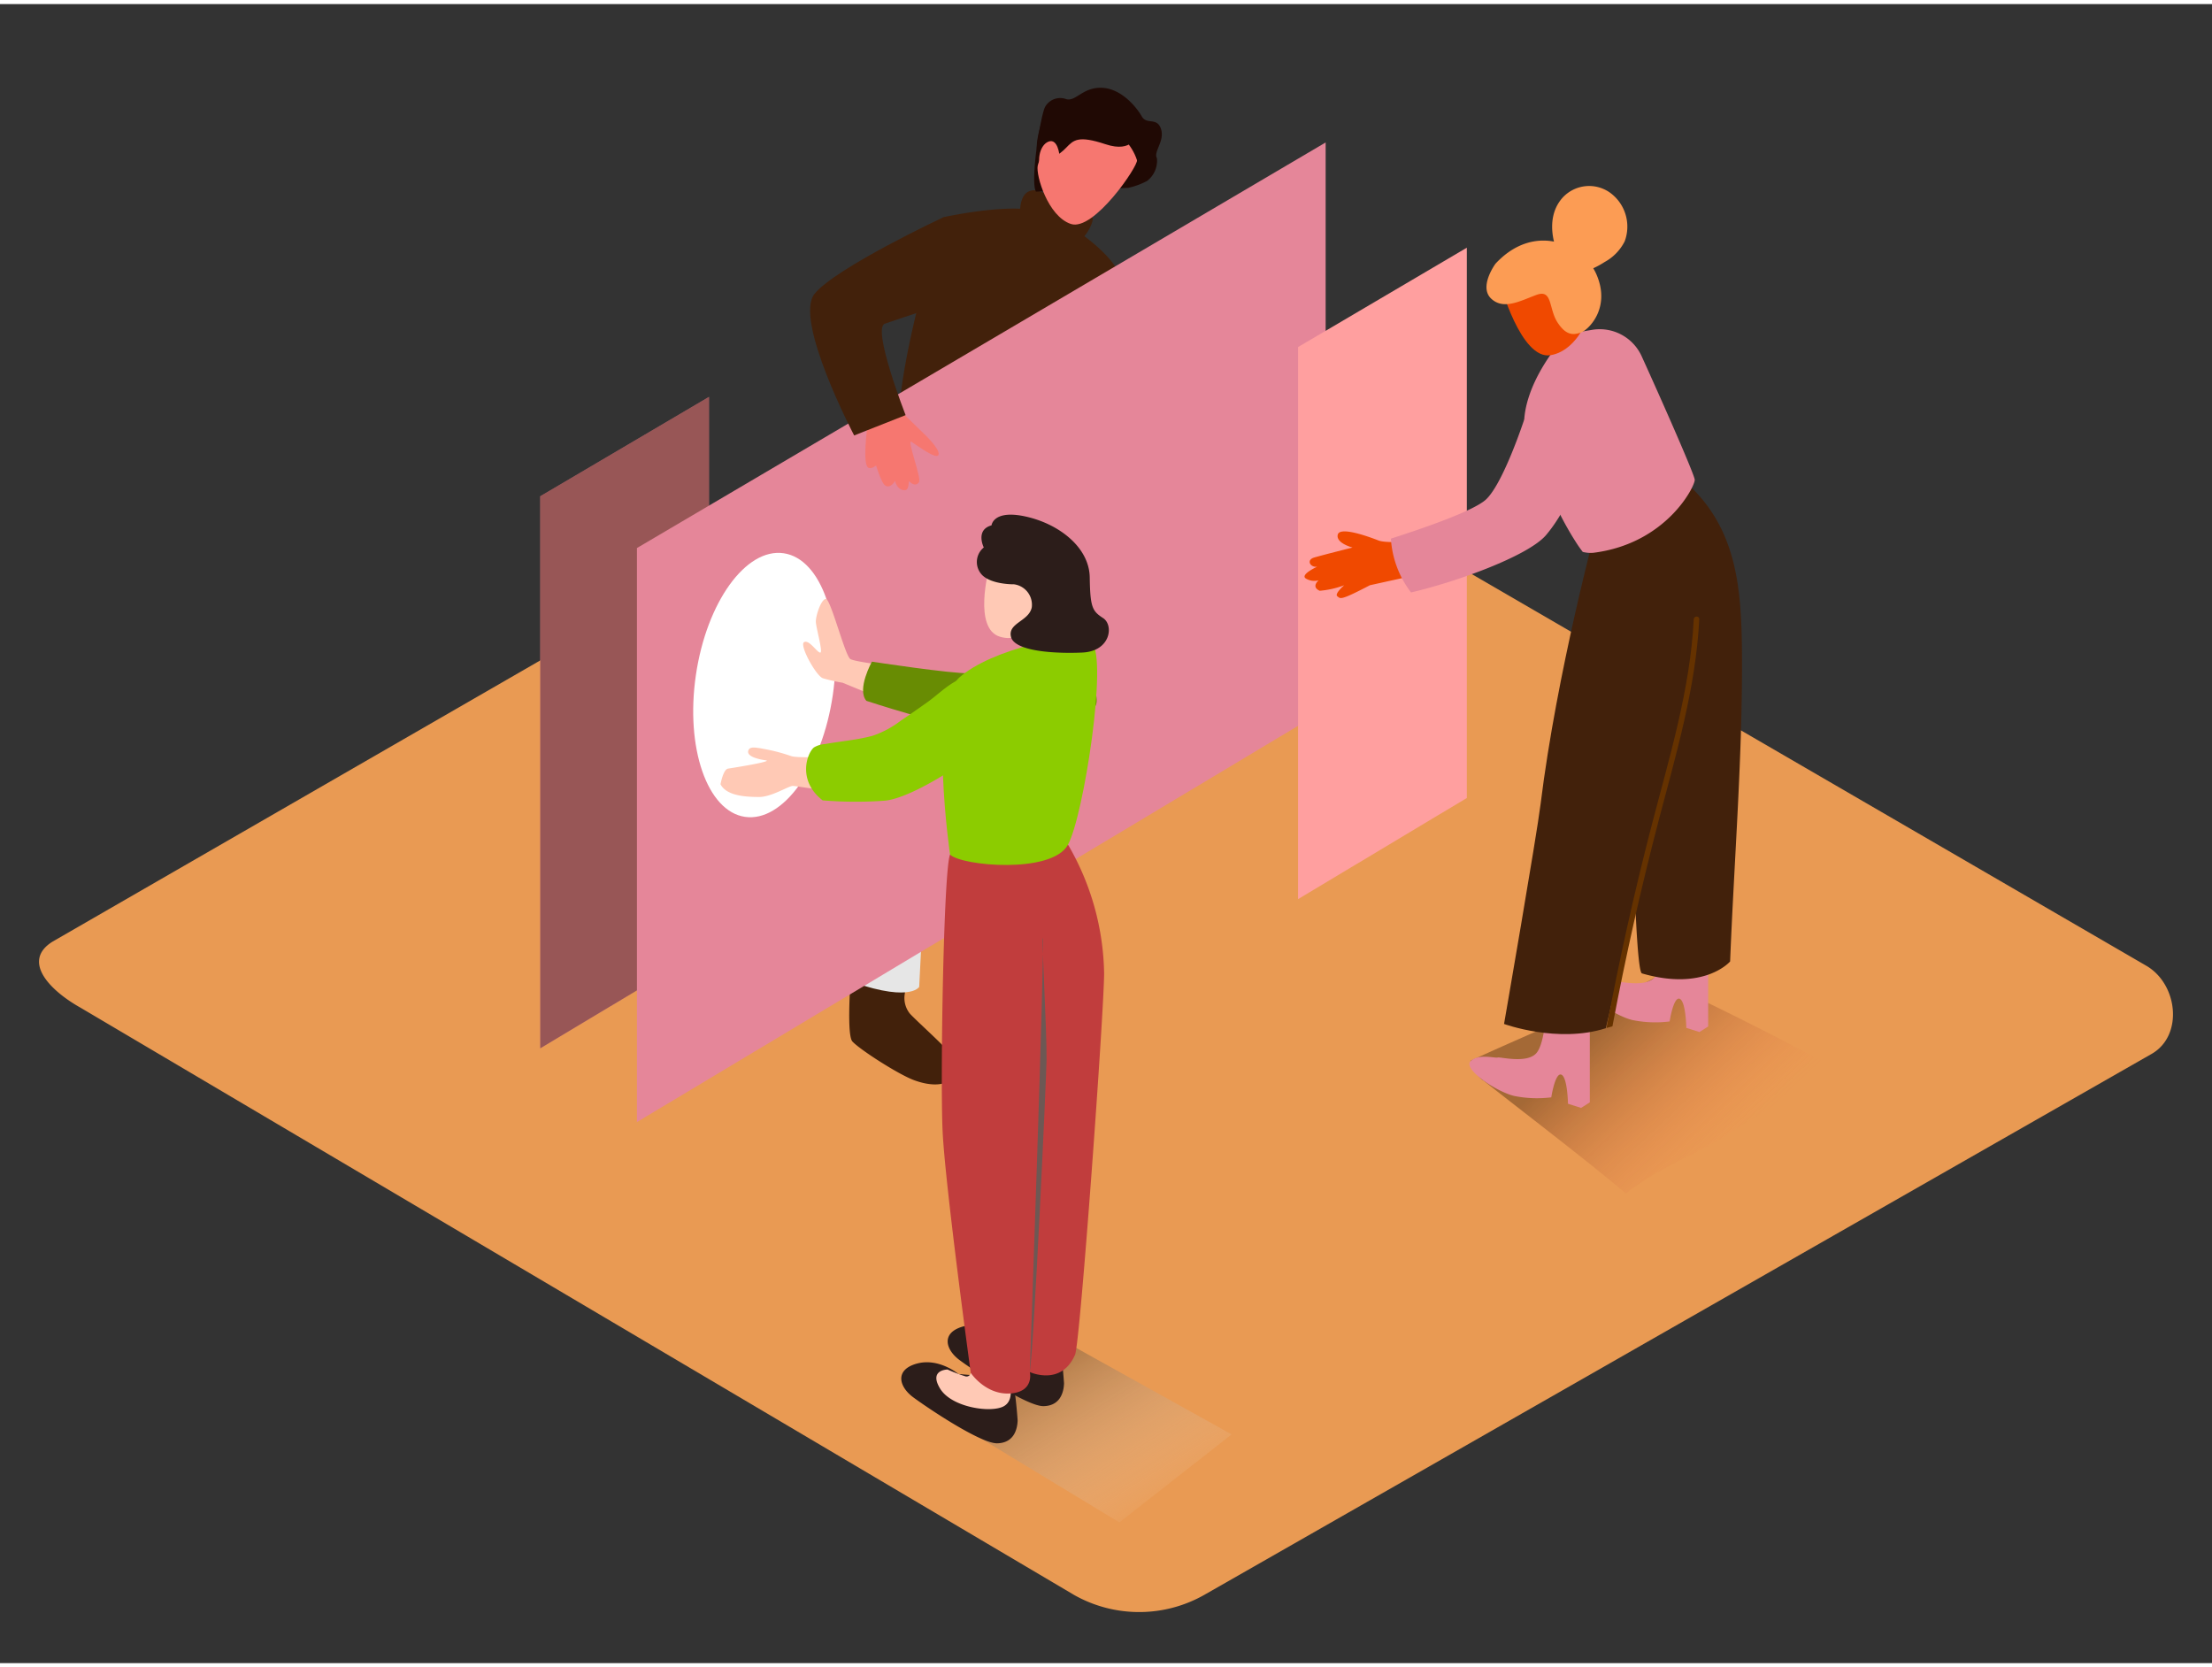 <svg xmlns="http://www.w3.org/2000/svg" xmlns:xlink="http://www.w3.org/1999/xlink" viewBox="0 0 400 300" width="406" height="306" class="illustration styles_illustrationTablet__1DWOa"><rect x="0" y="0" width="400" height="300" fill="#333333" stroke="none"/><defs><linearGradient id="linear-gradient" x1="20.68" y1="274.5" x2="41.99" y2="240.09" gradientTransform="matrix(-1, 0, 0, 1, 230.3, 0)" gradientUnits="userSpaceOnUse"><stop offset="0" stop-color="#fff" stop-opacity="0"></stop><stop offset="0.99" stop-color="#754c24"></stop></linearGradient><linearGradient id="linear-gradient-2" x1="304.67" y1="206.78" x2="326.24" y2="183.84" gradientTransform="matrix(-1, 0, 0, 1, 617.41, 0)" gradientUnits="userSpaceOnUse"><stop offset="0" stop-color="#ff734d" stop-opacity="0"></stop><stop offset="1" stop-color="#42210b"></stop></linearGradient></defs><title>PP</title><g style="isolation: isolate;"><g id="Layer_2" data-name="Layer 2"><path d="M194.28,287.7,14.56,181.48C8.84,178.27,3.93,173,9.51,169.53l180.37-104c2.71-1.68,6.82-2.78,9.57-1.18L388.11,173.89c5.72,3.32,6.75,12.6,1,15.93L218,287.53A23.9,23.9,0,0,1,194.28,287.7Z" fill="#e99a53"></path><path d="M182.47,236.25l40.25,22.39-20.3,15.92-25.15-15.25C180.44,257.27,179.28,238.24,182.47,236.25Z" opacity="0.63" fill="url(#linear-gradient)" style="mix-blend-mode: multiply;"></path><polygon points="97.69 89 128.21 71.03 128.21 170.54 97.69 188.83 97.69 89" fill="#e58699"></polygon><polygon points="97.69 89 128.21 71.03 128.21 170.54 97.69 188.83 97.69 89" fill="#42210b" opacity="0.47"></polygon><path d="M214.43,58.19a15.55,15.55,0,0,0,3.23-4.93c.39-1.59,1.11-8.12,2-8.44,2.51-.89.14,4.23,1.1,4.06s5-4.75,6.2-5.06,3.15,2.72,2.65,4.53a19,19,0,0,1-3.26,5.22l-9.72,8.94" fill="#f67770"></path><path d="M183.3,169.29a4.49,4.49,0,0,0,.92,3.69c1.39,1.5,6.72,6.22,7.22,7.24s1.21,3.81,0,4.78-3.57,1.07-6.47,0-9.87-5.58-11.16-7,0-15.77,0-15.77,7.47-1.82,10,0Z" fill="#42210b"></path><path d="M163.63,178.88a4.49,4.49,0,0,0,.92,3.69c1.39,1.5,6.72,6.22,7.22,7.24s1.21,3.81,0,4.78-3.57,1.07-6.47,0-9.87-5.58-11.16-7,0-15.77,0-15.77,7.47-1.82,10,0Z" fill="#42210b"></path><path d="M184.21,76.39s3.81,16.91,4.06,32.72-1.62,58.28-1.62,58.28-4.38,4.21-14,2.73V111.18s-3.36,1.25-3.36,3.75-3.07,62.78-3.07,62.78-1.72,3.19-14.31-1.69c0,0-4.3-79.9,4.94-95.39" fill="#e6e6e6"></path><path d="M161.53,78.55c2,.87,7,4.91,10.91,6.42a46.34,46.34,0,0,0,11.73,3.19c.46-.61.92-1.25,1.39-2,11.73-18.34,17.51-32.37,17.14-36.32s-10.35-11.65-16.07-12.62-16.09,1.33-16.09,1.33S164.81,56.12,163,69.65C162.46,73.44,162.46,73.44,161.53,78.55Z" fill="#42210b"></path><path d="M193.82,42.88c1.61,1.22,4.26-3.56,3.72-4.38s-8.87-4.79-10.43-4.83c-3.41-.08-2.56,5.43-2.56,5.43" fill="#42210b"></path><path d="M192.82,17.19c1.74.47,3-2.23,6.52-2.05s6.25,3.6,7.13,5.17,2.73.09,3.46,2.23-1.24,4-.79,5.19a.85.85,0,0,0,.07.15,4.6,4.6,0,0,1-1.78,4.1,13.5,13.5,0,0,1-3.4,1.25l-16.7.68c-1.08-1.91.88-14.13,1.7-15.39A3.13,3.13,0,0,1,192.82,17.19Z" fill="#200904"></path><path d="M205.6,28.22c.3.94-7.79,12.93-11.95,11.54s-6.34-8.77-6-10.52,4.46-9.91,6.42-9.94S203.78,22.51,205.6,28.22Z" fill="#f67770"></path><path d="M205.52,23.62s-.64,3.37-5.61,1.72-5.78-.74-7.12.64c-2.5,2.6-7.5,4.65-4.25-5.18.16-.48,6.54-5.25,10.42-4S205.52,23.62,205.52,23.62Z" fill="#200904"></path><path d="M191.6,27.44s-.28-3.24-2-2.57-2.22,3.9-1.09,5.51" fill="#f67770"></path><path d="M202.69,49.86a70.47,70.47,0,0,1-.42,15.36s13.1-11.87,14.2-11.1,4,5.26,3.53,7.13-17.6,21.56-26.45,19.9-5-21.28-5-21.28" fill="#42210b"></path><polygon points="239.72 127.52 239.72 25.02 115.18 98.36 115.18 202.16 239.72 127.52" fill="#e58699"></polygon><polygon points="234.73 62.02 265.25 44.05 265.25 143.56 234.73 161.85 234.73 62.02" fill="#ff9f9f"></polygon><path d="M259,97s-8,.67-9.71,0-7-2.61-7.38-1.06,2.67,2.33,2.67,2.33-5.43,1.36-6.94,1.81-.66,1.86.56,1.65c0,0-3.15,1.42-2.07,2.14a3,3,0,0,0,2.32.33s-1.43,1.17.2,1.89a16.66,16.66,0,0,0,4.43-1s-1.83,1.56-1.24,2,.42.85,5.88-2c0,0,11.4-2.54,13.94-3" fill="#f04900"></path><path d="M299.08,176.11c6.61,2.73,23.66,11.27,34,17A87.24,87.24,0,0,1,322,198.7c-3.81,1.76-7.14,4.24-10.72,6.4-5.69,3.43-12.12,5.75-17.24,10-7.24-6.13-19.28-15.29-25.82-20.47-.23,0-2.47-2.2-2.3-3.55C273.12,187.69,297.63,177.25,299.08,176.11Z" opacity="0.41" fill="url(#linear-gradient-2)"></path><path d="M307.31,185.88l1.58-1,0-17.79-7.81-.28s-.15,7.59-2,9.32-6.41.49-6.86.64-3.52-.74-4.9.68,4.68,5.52,7.9,6.27a20.8,20.8,0,0,0,6.7.25s.7-4.55,1.82-4.1,1.2,5.26,1.2,5.26Z" fill="#e58699"></path><path d="M315,117.06c-.11-11.76-1-22.62-10.42-30.82L304,88.39c0-.08,0-.16,0-.24-.09-1-1.8-1.46-2-.27a2.63,2.63,0,0,1,0,.27v.06c0,.39-.09.79-.11,1.18a1,1,0,0,0-1.52.05c-1.84.59-2.58,3.25-2.59,4.91a1,1,0,0,0,2,0,3.57,3.57,0,0,1,.51-2.16l.18-.51v.06l0,.12a3.86,3.86,0,0,0,.07,1.49,1,1,0,0,0,.49.59c.09.38.19.76.29,1.14l-2.7.77-3.86,24.84s.52,54.12,2.16,54.59c11.29,3.28,15.94-2.16,15.94-2.16C313.6,154.52,315.15,135.71,315,117.06Z" fill="#42210b"></path><path d="M285.91,199.6l1.58-1,0-17.79-7.81-.28s-.15,7.59-2,9.32-6.41.49-6.86.64-3.52-.74-4.9.68,4.68,5.52,7.9,6.27a20.8,20.8,0,0,0,6.7.25s.7-4.55,1.82-4.1,1.2,5.26,1.2,5.26Z" fill="#e58699"></path><path d="M288.72,94.28s-7.2,26.58-10.13,50.37c-.7,5.71-6.61,39.77-6.61,39.77s9.74,3.56,18.4.77c0,0,10.3-43.46,10.74-44.31s7.39-29,8.19-49.2" fill="#42210b"></path><path d="M287.87,58.91l-4.33.74c-.87.6-7.39,8-7.91,15.46a40.52,40.52,0,0,0,1.83,5.8c.88,2.57,1.83,5.13,2.92,7.62a59.2,59.2,0,0,0,4.05,7.9c.67,1.07,1,1.61,1.78,2.63a5.61,5.61,0,0,0,1.93.16c13.26-1.66,18.43-12.13,18.32-13.22s-6-14.41-9.59-22.31A8.34,8.34,0,0,0,287.87,58.91Z" fill="#e58699"></path><path d="M271.23,50.39s3.77,14,9.17,13.1,8.31-9,7.41-11.85S275.74,42.87,271.23,50.39Z" fill="#f04900"></path><path d="M291,34a6.52,6.52,0,0,0-8.43,1c-2,2.23-2.22,5.19-1.56,7.95-3.33-.64-7.17.32-10.58,4,0,0-3.06,4.14-.79,6.3s5.37.36,8.25-.68,2.13,2.49,3.76,5,3,2.23,4.24,1.82,5.49-4.34,2.79-10.53a8.89,8.89,0,0,0-.57-1.09,15.92,15.92,0,0,0,2.06-1.13,8.73,8.73,0,0,0,3.62-3.73A7.58,7.58,0,0,0,291,34Z" fill="#fc9c54"></path><path d="M306.28,111.24c-.64,12.71-4.39,24.89-7.57,37.13s-5.89,24.43-8.21,36.78l1.08-.3q3.53-18.71,8.34-37.15c3.15-12,6.73-24,7.36-36.46C307.32,110.6,306.32,110.6,306.28,111.24Z" fill="#653200"></path><path d="M275.63,75.11s-3.73,11.42-6.87,14.43c-2.2,2.11-11.73,5.36-17.24,7.12a17.77,17.77,0,0,0,3.64,9.73c8.09-1.87,21.22-6.58,24.44-10.4,4.72-5.59,6.87-13.76,6.87-13.76Z" fill="#e58699"></path><path d="M163.48,74.18l3.44,3.36s3.06,2.81,2.81,3.92-4.08-1.8-4.93-2.32,1.8,6.46,1.41,7.24-1.23.52-1.68,0,.15,1.71-1.13,1.52-1.54-1.68-1.54-1.68S161,87.77,160,87s-3.37-8.84-2.87-11.07S161.72,72.46,163.48,74.18Z" fill="#f67770"></path><path d="M156.84,76.44s-.95,7,.23,7.42,2.68-2,2.68-2-.94-6-1.54-6.77S156.84,76.44,156.84,76.44Z" fill="#f67770"></path><path d="M170.54,38.57s-19.42,9.11-23.24,13.82S154.46,78,154.46,78l9.3-3.67S157.65,58.65,160,57.8,174.53,53,174.53,53" fill="#42210b"></path><ellipse cx="138.23" cy="123.15" rx="24.09" ry="12.51" transform="translate(-3.7 242.02) rotate(-81.65)" fill="#fff"></ellipse><path d="M163.11,119.93s-8.37-.9-9.34-1.5-3.58-11-4.45-10.87-1.79,3-1.79,4.08,1.38,5.7.78,5.63-2-2.4-2.91-1.89,2.17,6.11,3.41,6.53a31.3,31.3,0,0,0,3.56.81l11,4.53" fill="#ffc9b5"></path><path d="M193.87,115.61s-15.14,5.31-18.51,5.4-17.69-2.1-17.69-2.1-2.79,5-1,7.08c0,0,14.05,4.63,19,4.88s20.24-1.71,22.24-3.71S193.87,115.61,193.87,115.61Z" fill="#688c03"></path><path d="M181.71,241s-3.57-3-7.57-1.87-3.17,4.17-.65,6.05,12.23,8.41,15.22,8.35,3.64-2.47,3.7-4.11a76.22,76.22,0,0,0-.88-7.58" fill="#2c1d1a"></path><path d="M183.93,240.79a.76.76,0,0,1-1,.62,29.17,29.17,0,0,1-3.19-1.22s-3.45,0-1.35,3.45,9.32,4.46,11.55,3.17.74-4.93.74-4.93" fill="#2c1d1a"></path><path d="M173.32,247.72s-3.57-3-7.57-1.87-3.17,4.17-.65,6.05,12.23,8.41,15.22,8.35,3.64-2.47,3.7-4.11a76.22,76.22,0,0,0-.88-7.58" fill="#2c1d1a"></path><path d="M175.54,247.51a.76.76,0,0,1-1,.62,29.17,29.17,0,0,1-3.19-1.22s-3.45,0-1.35,3.45,9.32,4.46,11.55,3.17.74-4.93.74-4.93" fill="#ffc9b5"></path><path d="M171.8,153.79c-1.16,2.63-1.79,40.27-1.35,49.95s5.09,43.77,5.09,43.77,2.65,4,7.1,3.73,3.59-3.87,3.59-3.87,5.69,2.64,8.18-3.16c.92-2.15,5.25-62.15,5.25-69a47.67,47.67,0,0,0-6.52-23.2" fill="#c13d3d"></path><path d="M186.22,247.36s2.7-76.07,2.36-78.3.74,16.68.67,21.85C189.2,194.6,187,242.18,186.22,247.36Z" fill="#6d5854"></path><path d="M171.8,153.79s-3.94-26.93,1.66-32,21.14-8.69,24-6.16-1.45,31.1-4.35,36.4S173.87,155.86,171.8,153.79Z" fill="#8ccc00"></path><path d="M178.88,102c-.13.38-2.89,10.91,1.92,12.39s5.78-4.23,6.26-4.55,2-.84,1.91-2-1.91-1.18-1.91-1.18-.7-3-2.87-4.31S178.88,102,178.88,102Z" fill="#ffc9b5"></path><path d="M183.37,104.92s-4,.07-5.75-1.66a3.38,3.38,0,0,1,.28-5s-1.59-3.18,1.4-4c0,0,.28-2.92,6.25-1.58s11.43,5.56,11.51,11,.48,6.09,2.42,7.35,1.4,6-3.77,6.23-12.22-.26-12.88-2.81,3.26-2.83,3.75-5.38A3.73,3.73,0,0,0,183.37,104.92Z" fill="#2c1d1a"></path><path d="M149.3,136.09s-5.26.29-6.3-.13a32.27,32.27,0,0,0-5.08-1.31s0,0,0,0a7.28,7.28,0,0,0-.74-.13c-.51-.06-1.52-.27-1.81.34-.63,1.29,2.25,1.77,3.28,1.92,0,0,0,0,0,.06-.39.37-6.12,1.27-7,1.41s-1.36,2.83-1.36,2.83c1.13,2.14,4.64,2.28,6.93,2.3s5.38-2,6.13-2,6.45,1.1,7.39.62S149.3,136.09,149.3,136.09Z" fill="#ffc9b5"></path><path d="M173.92,121.92c-2.47,1-4.23,2.92-6.35,4.41-1.53,1.08-3.13,2.21-4.71,3.27a17.72,17.72,0,0,1-5,2.69c-2.85.78-5.79,1-8.69,1.52a4.39,4.39,0,0,0-2,.62c-1.27,1.09-3,6,1.59,9.56a72,72,0,0,0,11.31.05c5-.5,16.2-7.76,19-11.1,1.88-2.27,3-5.74,1.86-8.6a4.87,4.87,0,0,0-4.81-2.9A6.56,6.56,0,0,0,173.92,121.92Z" fill="#8ccc00"></path></g></g></svg>